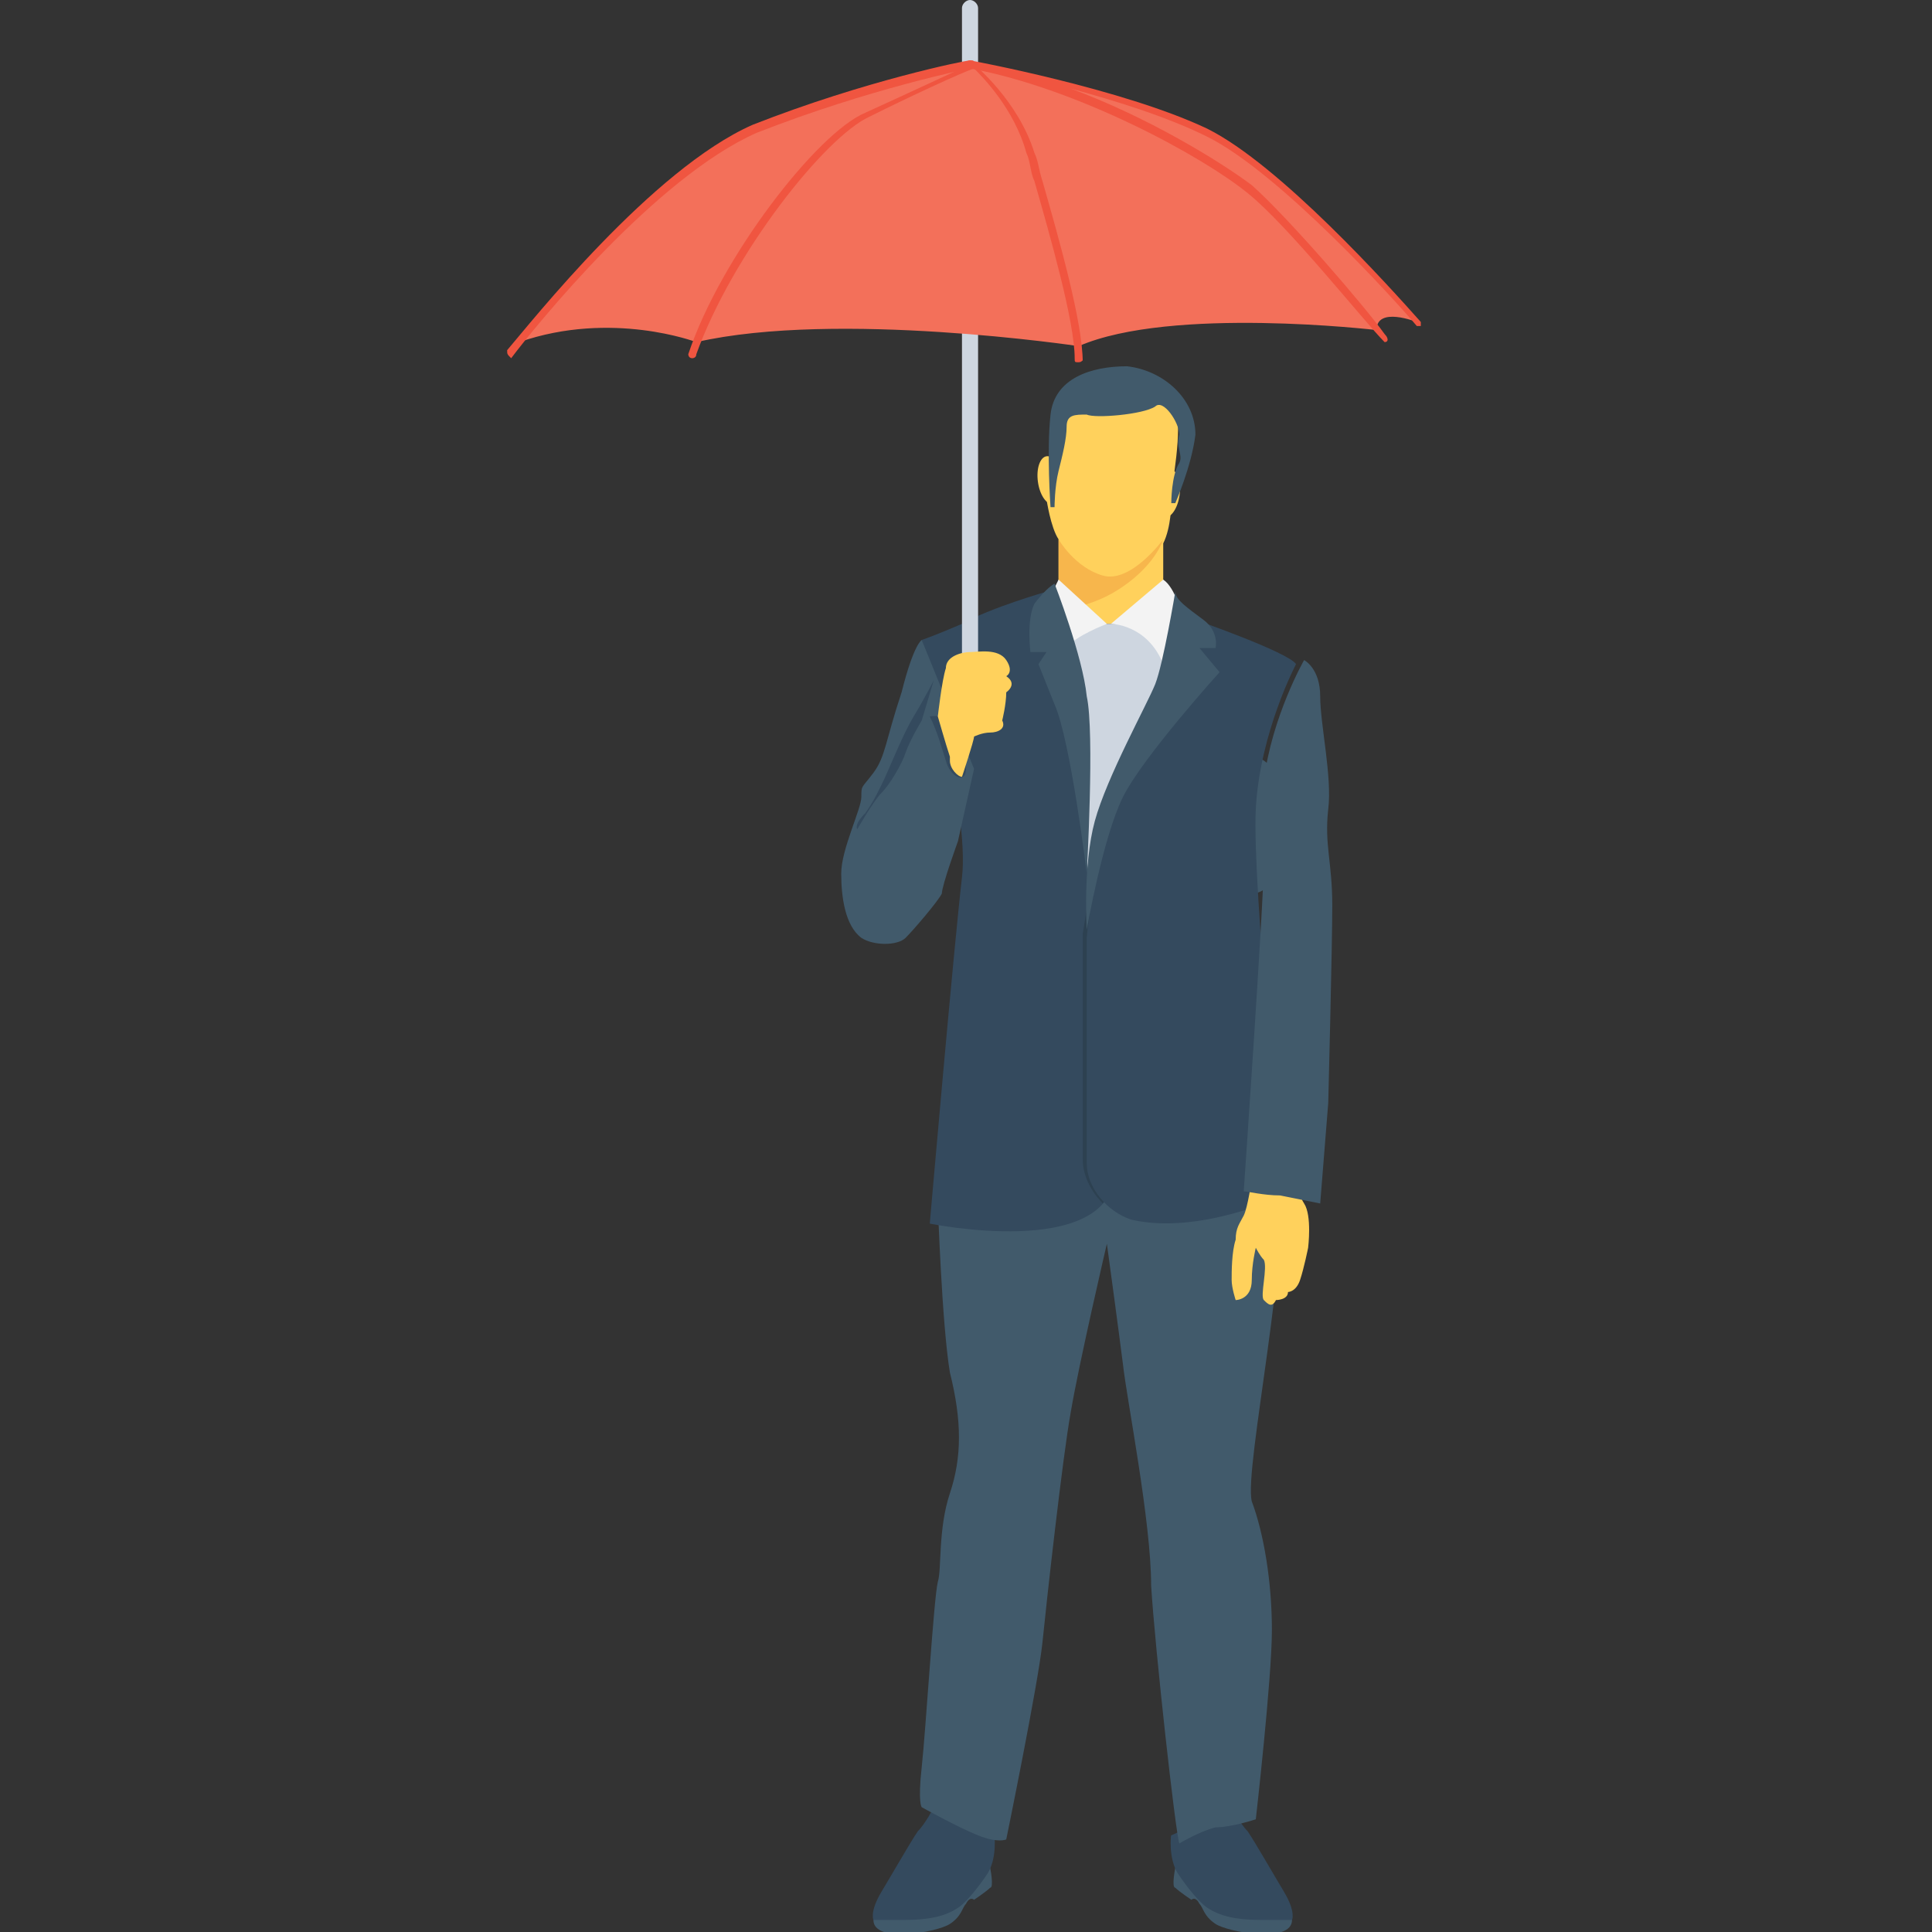<?xml version="1.0" encoding="utf-8"?>
<!-- Generator: Adobe Illustrator 19.0.1, SVG Export Plug-In . SVG Version: 6.00 Build 0)  -->
<svg version="1.1" id="Layer_1" xmlns="http://www.w3.org/2000/svg" xmlns:xlink="http://www.w3.org/1999/xlink" x="0px" y="0px"
	 viewBox="-475 477 48 48" style="enable-background:new -475 477 48 48;" xml:space="preserve">
<rect x="-475" y="477" width="48" height="48" fill="#333333" stroke="none"/>
<style type="text/css">
	.st0{fill:#415A6B;}
	.st1{fill:#344A5E;}
	.st2{fill:#FFD15C;}
	.st3{fill:#CED6E0;}
	.st4{fill:#F7B64C;}
	.st5{fill:#F3F3F3;}
	.st6{fill:#2D4151;}
	.st7{fill:#F3705A;}
	.st8{fill:#F05540;}
</style>
<g>
	<g>
		<g>
			<g>
				<path class="st0" d="M-445.8,523.4c0,0-0.1,0.5,0,0.5c0.1,0.1,0.4,0.3,0.4,0.3s0.1-0.1,0.2,0.1c0.1,0.1,0.1,0.3,0.4,0.5
					c0.3,0.2,1.9,0.5,1.9-0.1c0.1-0.6-1.4-1.3-1.4-1.3L-445.8,523.4z"/>
			</g>
		</g>
		<g>
			<g>
				<path class="st1" d="M-445.7,523.6c0,0,0.4,0.6,0.7,0.8c0.3,0.2,0.7,0.3,1.3,0.3c0.6,0,0.8,0,0.8,0s0.1-0.2-0.2-0.7
					c-0.3-0.5-0.7-1.2-0.9-1.5c-0.2-0.2-0.4-0.6-0.4-0.6l-1.5,0.7C-445.9,522.5-446,523.2-445.7,523.6z"/>
			</g>
		</g>
	</g>
	<g>
		<g>
			<g>
				<path class="st0" d="M-450.4,523.4c0,0,0.1,0.5,0,0.5c-0.1,0.1-0.4,0.3-0.4,0.3s-0.1-0.1-0.2,0.1c-0.1,0.1-0.1,0.3-0.4,0.5
					c-0.3,0.2-1.9,0.5-1.9-0.1c-0.1-0.6,1.4-1.3,1.4-1.3L-450.4,523.4z"/>
			</g>
		</g>
		<g>
			<g>
				<path class="st1" d="M-450.5,523.6c0,0-0.4,0.6-0.7,0.8c-0.3,0.2-0.7,0.3-1.3,0.3c-0.6,0-0.8,0-0.8,0s-0.1-0.2,0.2-0.7
					c0.3-0.5,0.7-1.2,0.9-1.5c0.2-0.2,0.4-0.6,0.4-0.6l1.5,0.7C-450.3,522.5-450.2,523.2-450.5,523.6z"/>
			</g>
		</g>
	</g>
	<g>
		<g>
			<path class="st0" d="M-451.7,506.9c0,0,0.1,3,0.3,4.2c0.3,1.2,0.3,2.1,0,3c-0.3,0.9-0.2,1.9-0.3,2.2c-0.1,0.4-0.3,3.7-0.4,4.6
				c-0.1,0.9,0,1,0,1s0.9,0.5,1.4,0.7c0.5,0.2,0.7,0.1,0.7,0.1s0.8-3.9,0.9-4.9c0.1-1,0.5-4.6,0.7-5.7c0.2-1.2,0.9-4.2,0.9-4.2
				s0.3,2.2,0.4,3c0.1,0.9,0.7,3.9,0.7,5.5c0.1,1.6,0.6,6.1,0.7,6.4c0,0,0.5-0.3,0.9-0.4c0.4,0,1-0.2,1-0.2s0.4-3.5,0.4-4.7
				c0-1.2-0.2-2.4-0.5-3.2c-0.2-0.8,1-6.3,0.7-8.4c-0.4-2.2-0.4-2.2-0.4-2.2L-451.7,506.9z"/>
		</g>
	</g>
	<g>
		<ellipse class="st0" cx="-443.9" cy="497.5" rx="0.9" ry="1.7"/>
	</g>
	<g>
		<g>
			<path class="st2" d="M-448.7,492.5h2.6v-2c0.2-0.4,0.2-1,0.2-1l0-0.3c0,0,0.3-1.6,0.1-2.1c-0.2-0.5-1.1-0.4-1.7-0.4
				c-0.7,0-1.3,0.2-1.3,0.5c0,0.3-0.2,2.2-0.2,2.2s0.1,0.7,0.3,1V492.5z"/>
		</g>
	</g>
	<g>
		<g>
			<polygon class="st3" points="-447.5,492.5 -447.4,492.5 -445.5,492.5 -447.9,500 -449.4,492.3 			"/>
		</g>
	</g>
	<g>
		<g>
			<g>
				
					<ellipse transform="matrix(0.991 0.136 -0.136 0.991 62.242 64.98)" class="st2" cx="-445.7" cy="489.3" rx="0.3" ry="0.6"/>
			</g>
		</g>
		<g>
			<g>
				
					<ellipse transform="matrix(-0.991 0.136 -0.136 -0.991 -827.132 1034.863)" class="st2" cx="-448.8" cy="489.3" rx="0.3" ry="0.6"/>
			</g>
		</g>
		<g>
			<g>
				<path class="st0" d="M-445.9,489.5h0.1c0,0,0.4-0.9,0.5-1.7c0-0.9-0.8-1.6-1.7-1.7c-0.9,0-1.8,0.3-1.9,1.2c-0.1,0.9,0,2.3,0,2.3
					h0.1c0,0,0-0.5,0.1-0.9s0.2-0.8,0.2-1.1c0-0.3,0.2-0.3,0.5-0.3c0.2,0.1,1.4,0,1.7-0.2c0.2-0.2,0.6,0.4,0.6,0.7
					c-0.1,0.3,0.1,0.5,0,0.7C-445.9,488.8-445.9,489.5-445.9,489.5z"/>
			</g>
		</g>
	</g>
	<g>
		<path class="st4" d="M-447.6,491.3c-0.7-0.2-1.1-0.9-1.1-0.9v1.8c0.4-0.1,0.9-0.2,1.4-0.5c1-0.6,1.2-1.3,1.2-1.3
			S-446.9,491.5-447.6,491.3z"/>
	</g>
	<g>
		<g>
			<path class="st5" d="M-446.1,491.4l-1.3,1.1c0,0,0.9,0,1.3,1l0.4-1.1C-445.6,492.3-445.8,491.6-446.1,491.4z"/>
		</g>
	</g>
	<g>
		<g>
			<path class="st5" d="M-448.7,491.4l1.2,1.1c0,0-0.8,0.3-1,0.6l-0.4-1.3L-448.7,491.4z"/>
		</g>
	</g>
	<g>
		<g>
			<path class="st1" d="M-449,491.7c0,0-1.4,0.4-2.1,0.8c-0.7,0.3-1,0.4-1,0.4s1.2,4.2,1,5.9c-0.2,1.7-0.8,8.6-0.8,8.6
				s4.4,0.9,4.6-1.2c0.1-2-0.7-7.8-0.7-7.8l-0.4-4.9L-449,491.7z"/>
		</g>
	</g>
	<g>
		<path class="st6" d="M-447.3,506.2c0.1-1.7-0.4-6-0.6-7.3c-0.1,0.7-0.2,1.3-0.2,1.3l0,0l0,5.6c0,0.4,0.2,0.8,0.5,1.1
			C-447.5,506.7-447.3,506.5-447.3,506.2z"/>
	</g>
	<g>
		<g>
			<path class="st1" d="M-445.3,492.4c0,0,2.3,0.8,2.5,1.1c0,0-0.9,1.7-1,3.6c-0.1,1.9,0.7,9.6,0.7,9.6s-2.1,1-3.8,0.6
				c-0.6-0.2-1.1-0.8-1.1-1.4l0-5.6c0,0,0.2-2.5,1.1-4.1C-446,494.4-445.3,492.4-445.3,492.4z"/>
		</g>
	</g>
	<g>
		<g>
			<path class="st2" d="M-443.9,506.3c0,0-0.1,0.7-0.2,0.9c-0.1,0.2-0.2,0.3-0.2,0.6c-0.1,0.3-0.1,0.8-0.1,1c0,0.2,0.1,0.5,0.1,0.5
				s0.4,0,0.4-0.5c0-0.4,0.1-0.8,0.1-0.8s0.1,0.2,0.2,0.3c0.1,0.2-0.1,0.9,0,1c0.1,0.1,0.2,0.2,0.3,0c0,0,0.3,0,0.3-0.2
				c0,0,0.2,0,0.3-0.3c0.1-0.3,0.2-0.8,0.2-0.8s0.1-0.8-0.1-1.1s-0.2-0.9-0.2-0.9L-443.9,506.3z"/>
		</g>
	</g>
	<g>
		<g>
			<path class="st0" d="M-445.8,491.7c0,0-0.3,1.8-0.5,2.3s-1.2,2.3-1.5,3.4c-0.3,1.1-0.2,2.7-0.2,2.7s0.4-2.3,0.9-3.3
				c0.5-1,2.4-3.1,2.4-3.1l-0.5-0.6h0.4c0,0,0.1-0.4-0.3-0.7S-445.8,491.9-445.8,491.7z"/>
		</g>
	</g>
	<g>
		<g>
			<path class="st0" d="M-448.8,491.5c0,0,0.7,1.8,0.8,2.8c0.2,0.9,0,4.4,0,4.4s-0.4-3.3-0.8-4.2c-0.4-1-0.4-1-0.4-1l0.2-0.3h-0.4
				c0,0-0.1-0.8,0.1-1.2C-449,491.6-448.8,491.5-448.8,491.5z"/>
		</g>
	</g>
	<g>
		<g>
			<path class="st0" d="M-441.9,499.5c0,1-0.1,4.9-0.1,4.9l-0.2,2.5c0,0-0.5-0.1-1-0.2c-0.4,0-0.8-0.1-0.9-0.1c0,0,0.5-7.2,0.5-8.2
				v0c0-1,0-2,0-2c0.2-1.6,1-3,1-3s0.4,0.2,0.4,0.9c0,0.7,0.3,2,0.2,2.8C-442.1,498-441.9,498.4-441.9,499.5z"/>
		</g>
	</g>
	<g>
		<g>
			<path class="st0" d="M-452.1,492.9c0,0-0.2,0.1-0.5,1.3c-0.4,1.2-0.4,1.6-0.7,2c-0.3,0.4-0.3,0.3-0.3,0.6c0,0.3-0.5,1.3-0.5,1.9
				s0.1,1.3,0.5,1.6c0.3,0.2,0.9,0.2,1.1,0c0.2-0.2,0.8-0.9,0.9-1.1c0-0.2,0.4-1.3,0.4-1.3l0.4-1.8L-452.1,492.9z"/>
		</g>
	</g>
	<g>
		<g>
			<path class="st1" d="M-451.5,495.9c0.1,0.4,0.5,0.6,0.5,0.2c0-0.3-0.1-0.6-0.3-1c-0.2-0.4-0.6-0.3-0.6-0.3
				C-451.7,495.2-451.6,495.6-451.5,495.9z"/>
		</g>
	</g>
	<g>
		<path class="st1" d="M-452.1,494.9c0,0-0.3,0.5-0.4,0.8c-0.1,0.3-0.4,0.8-0.6,1c-0.2,0.2-0.6,0.9-0.6,0.9s-0.1-0.1,0.2-0.4
			c0.2-0.3,0.2-0.3,0.4-0.7c0.2-0.4,0.5-1.2,0.8-1.7c0.3-0.5,0.5-0.9,0.5-0.9L-452.1,494.9z"/>
	</g>
	<g>
		<g>
			<path class="st3" d="M-450.9,495.1c-0.1,0-0.2-0.1-0.2-0.2v-17.7c0-0.1,0.1-0.2,0.2-0.2c0.1,0,0.2,0.1,0.2,0.2v17.7
				C-450.7,495-450.7,495.1-450.9,495.1z"/>
		</g>
	</g>
	<g>
		<g>
			<path class="st7" d="M-439.8,485L-439.8,485c0,0-1-0.4-1,0.2c0,0-5.1-0.6-7.4,0.4c0,0-6-0.9-9.5-0.1c0,0-2.1-0.8-4.4,0
				c0.8-1.1,3.6-4.4,5.9-5.3c2.8-1.1,5.3-1.6,5.3-1.6s3.8,0.7,5.9,1.7C-443.2,481.2-440.5,484.1-439.8,485z"/>
		</g>
	</g>
	<g>
		<g>
			<g>
				<path class="st8" d="M-448.2,486c-0.1,0-0.1,0-0.1-0.1c0-0.9-0.6-3-1-4.4c-0.1-0.2-0.1-0.5-0.2-0.7c-0.3-1.1-1.1-1.9-1.3-2.1
					c-0.3,0.1-1.6,0.7-2.6,1.2c-1.1,0.5-3.4,3.4-4.3,5.9c0,0.1-0.1,0.1-0.1,0.1c-0.1,0-0.1-0.1-0.1-0.1c0.8-2.4,3.2-5.5,4.4-6
					c1.1-0.5,2.6-1.2,2.6-1.2c0,0,0.1,0,0.1,0c0,0,1.1,0.9,1.5,2.2c0.1,0.2,0.1,0.4,0.2,0.7c0.4,1.4,1,3.5,1,4.5
					C-448.1,485.9-448.1,486-448.2,486L-448.2,486z"/>
			</g>
		</g>
		<g>
			<g>
				<path class="st8" d="M-440.6,485.5C-440.6,485.5-440.7,485.5-440.6,485.5c-0.5-0.5-2.4-2.9-3.4-3.7c-1.1-0.9-4.2-2.6-6.9-3.1
					c-0.1,0-0.1-0.1-0.1-0.1c0-0.1,0.1-0.1,0.1-0.1c0,0,3.8,0.7,5.9,1.7c1.8,0.9,4.5,3.9,5.3,4.8c0,0,0,0.1,0,0.1c0,0-0.1,0-0.1,0
					c-0.5-0.6-3.4-3.8-5.2-4.7c-1-0.5-2.3-0.9-3.4-1.2c1.9,0.7,3.7,1.8,4.5,2.4c0.9,0.8,2.8,3,3.3,3.7
					C-440.5,485.4-440.5,485.5-440.6,485.5C-440.6,485.5-440.6,485.5-440.6,485.5z"/>
			</g>
		</g>
		<g>
			<g>
				<path class="st8" d="M-462.3,485.9C-462.3,485.9-462.3,485.9-462.3,485.9c-0.1-0.1-0.1-0.1-0.1-0.2c0.6-0.7,3.6-4.5,6.1-5.6
					c2.8-1.1,5.3-1.6,5.4-1.6c0.1,0,0.1,0,0.1,0.1c0,0.1,0,0.1-0.1,0.1c0,0-2.5,0.5-5.3,1.6C-458.7,481.4-461.7,485.1-462.3,485.9
					C-462.2,485.9-462.3,485.9-462.3,485.9z"/>
			</g>
		</g>
	</g>
	<g>
		<g>
			<path class="st2" d="M-450.1,494.9c0.1,0.2-0.1,0.3-0.3,0.3c-0.2,0-0.4,0.1-0.4,0.1c0,0.1-0.3,1-0.3,1c-0.1,0-0.3-0.2-0.3-0.4v0
				c0,0,0,0,0-0.1c-0.1-0.3-0.3-1-0.3-1s0.1-0.9,0.2-1.2c0-0.3,0.4-0.4,0.6-0.4c0.2,0,0.7-0.1,0.9,0.2c0.2,0.3,0,0.4,0,0.4
				c0.3,0.2,0,0.4,0,0.4C-450,494.5-450.1,494.9-450.1,494.9z"/>
		</g>
	</g>
</g>
</svg>
